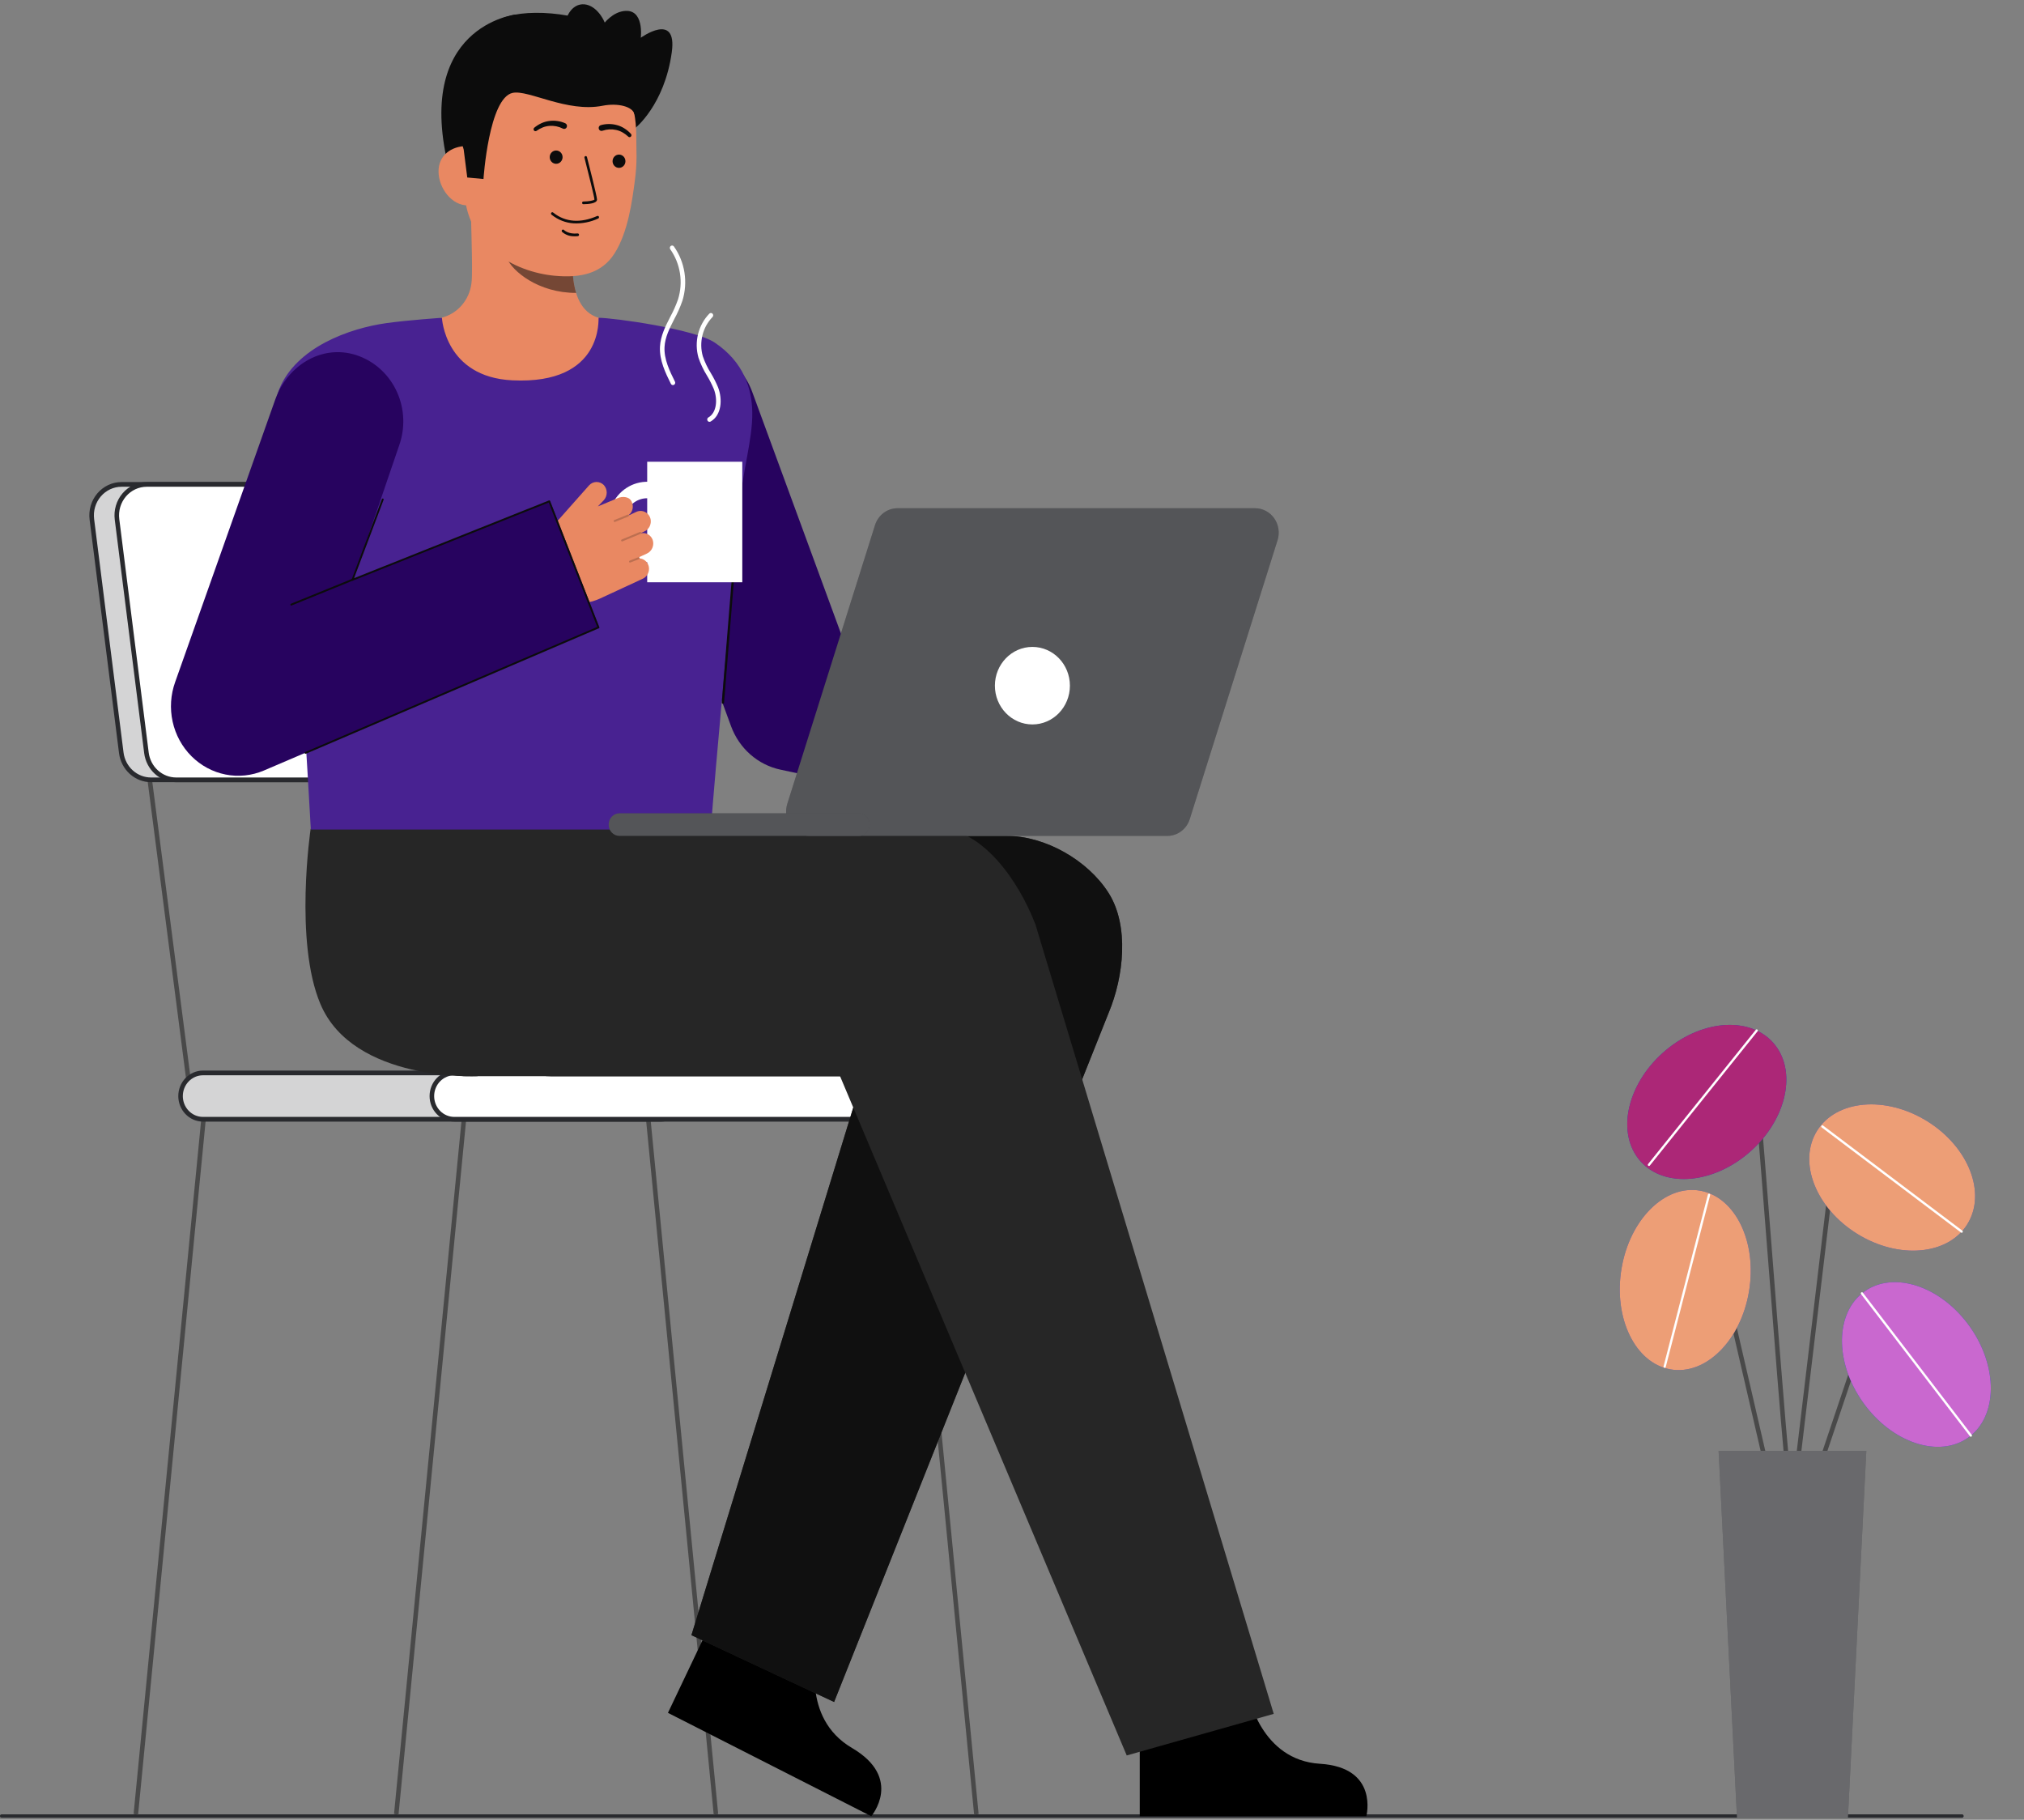<svg width="327" height="294" viewBox="0 0 327 294" fill="none" xmlns="http://www.w3.org/2000/svg">
<rect x="0" y="0" width="327" height="294" fill="#808080" stroke="none"/>
<path d="M316.983 293.667H0.258C0.224 293.667 0.19 293.66 0.159 293.646C0.128 293.633 0.099 293.613 0.075 293.589C0.052 293.564 0.033 293.535 0.02 293.502C0.007 293.47 0 293.435 0 293.4C0 293.365 0.007 293.331 0.02 293.299C0.033 293.266 0.052 293.237 0.075 293.212C0.099 293.187 0.128 293.168 0.159 293.154C0.19 293.141 0.224 293.134 0.258 293.134H316.983C317.051 293.134 317.116 293.162 317.165 293.212C317.213 293.262 317.24 293.33 317.24 293.4C317.24 293.471 317.213 293.539 317.165 293.589C317.116 293.639 317.051 293.667 316.983 293.667H316.983Z" fill="#292A2E"/>
<g opacity="0.65">
<path d="M316.983 293.667H0.258C0.224 293.667 0.19 293.66 0.159 293.646C0.128 293.633 0.099 293.613 0.075 293.589C0.052 293.564 0.033 293.535 0.02 293.502C0.007 293.47 0 293.435 0 293.4C0 293.365 0.007 293.331 0.02 293.299C0.033 293.266 0.052 293.237 0.075 293.212C0.099 293.187 0.128 293.168 0.159 293.154C0.19 293.141 0.224 293.134 0.258 293.134H316.983C317.051 293.134 317.116 293.162 317.165 293.212C317.213 293.262 317.24 293.33 317.24 293.4C317.24 293.471 317.213 293.539 317.165 293.589C317.116 293.639 317.051 293.667 316.983 293.667H316.983Z" fill="#292A2E"/>
</g>
<path d="M22.308 293.198L21.585 293.055L32.885 177.012L33.608 177.156L22.308 293.198Z" fill="#494949"/>
<path d="M64.382 293.198L63.659 293.055L74.958 177.012L75.681 177.156L64.382 293.198Z" fill="#494949"/>
<path d="M157.383 293.198L158.106 293.055L146.807 177.012L146.084 177.156L157.383 293.198Z" fill="#494949"/>
<path d="M115.31 293.198L116.032 293.055L104.733 177.012L104.01 177.156L115.31 293.198Z" fill="#494949"/>
<path d="M100.325 125.942L99.595 126.043L106.196 177.136L106.925 177.035L100.325 125.942Z" fill="#494949"/>
<path d="M24.559 125.941L23.83 126.042L30.431 177.135L31.16 177.034L24.559 125.941Z" fill="#494949"/>
<path d="M106.862 173.343H32.755C30.756 173.343 29.135 175.018 29.135 177.084V177.084C29.135 179.151 30.756 180.826 32.755 180.826H106.862C108.862 180.826 110.483 179.151 110.483 177.084V177.084C110.483 175.018 108.862 173.343 106.862 173.343Z" fill="#292A2E"/>
<path opacity="0.8" d="M106.862 173.343H32.755C30.756 173.343 29.135 175.018 29.135 177.084V177.084C29.135 179.151 30.756 180.826 32.755 180.826H106.862C108.862 180.826 110.483 179.151 110.483 177.084V177.084C110.483 175.018 108.862 173.343 106.862 173.343Z" fill="white"/>
<path d="M106.861 181.206H32.755C31.704 181.196 30.7 180.757 29.96 179.985C29.22 179.213 28.805 178.171 28.805 177.084C28.805 175.998 29.22 174.955 29.96 174.183C30.7 173.411 31.704 172.973 32.755 172.962H106.861C107.912 172.973 108.917 173.411 109.657 174.183C110.396 174.955 110.811 175.998 110.811 177.084C110.811 178.171 110.396 179.213 109.657 179.985C108.917 180.757 107.912 181.196 106.861 181.206ZM32.755 173.723C31.899 173.732 31.08 174.091 30.478 174.72C29.875 175.349 29.538 176.199 29.538 177.084C29.538 177.97 29.875 178.819 30.478 179.448C31.08 180.078 31.899 180.436 32.755 180.446H106.861C107.717 180.436 108.536 180.078 109.138 179.448C109.741 178.819 110.079 177.97 110.079 177.084C110.079 176.199 109.741 175.349 109.138 174.72C108.536 174.091 107.717 173.732 106.861 173.723H32.755Z" fill="#292A2E"/>
<path d="M147.536 173.343H73.429C71.43 173.343 69.809 175.018 69.809 177.084V177.084C69.809 179.151 71.43 180.826 73.429 180.826H147.536C149.536 180.826 151.156 179.151 151.156 177.084V177.084C151.156 175.018 149.536 173.343 147.536 173.343Z" fill="white"/>
<path d="M147.536 181.206H73.43C72.903 181.212 72.38 181.109 71.891 180.904C71.403 180.699 70.959 180.396 70.584 180.013C70.21 179.63 69.913 179.174 69.71 178.671C69.507 178.168 69.403 177.629 69.403 177.084C69.403 176.54 69.507 176 69.71 175.498C69.913 174.995 70.21 174.539 70.584 174.155C70.959 173.772 71.403 173.469 71.891 173.264C72.38 173.06 72.903 172.957 73.43 172.962H147.536C148.063 172.957 148.586 173.06 149.075 173.264C149.563 173.469 150.007 173.772 150.382 174.155C150.756 174.539 151.053 174.995 151.256 175.498C151.459 176 151.564 176.54 151.564 177.084C151.564 177.629 151.459 178.168 151.256 178.671C151.053 179.174 150.756 179.63 150.382 180.013C150.007 180.396 149.563 180.699 149.075 180.904C148.586 181.109 148.063 181.212 147.536 181.206ZM73.43 173.723C72.999 173.718 72.573 173.802 72.174 173.968C71.776 174.135 71.413 174.382 71.107 174.695C70.802 175.007 70.559 175.379 70.393 175.79C70.228 176.2 70.142 176.64 70.142 177.084C70.142 177.529 70.228 177.969 70.393 178.379C70.559 178.789 70.802 179.161 71.107 179.474C71.413 179.786 71.776 180.033 72.174 180.2C72.573 180.367 72.999 180.45 73.43 180.446H147.536C147.966 180.45 148.393 180.367 148.792 180.2C149.19 180.033 149.553 179.786 149.859 179.474C150.164 179.161 150.407 178.789 150.573 178.379C150.738 177.969 150.824 177.529 150.824 177.084C150.824 176.64 150.738 176.2 150.573 175.79C150.407 175.379 150.164 175.007 149.859 174.695C149.553 174.382 149.19 174.135 148.792 173.968C148.393 173.802 147.966 173.718 147.536 173.723H73.43Z" fill="#292A2E"/>
<path d="M96.265 125.991H24.394C23.219 125.991 22.084 125.549 21.201 124.748C20.318 123.947 19.747 122.841 19.596 121.636L14.842 83.906C14.753 83.2 14.81 82.484 15.011 81.803C15.211 81.123 15.55 80.494 16.004 79.96C16.458 79.426 17.017 78.998 17.644 78.704C18.271 78.411 18.952 78.259 19.64 78.259H91.511C92.686 78.259 93.821 78.701 94.704 79.503C95.587 80.304 96.157 81.41 96.309 82.614L101.063 120.345C101.152 121.05 101.094 121.767 100.894 122.447C100.693 123.127 100.354 123.756 99.9 124.29C99.446 124.825 98.887 125.253 98.26 125.546C97.633 125.839 96.953 125.991 96.265 125.991Z" fill="#292A2E"/>
<path opacity="0.8" d="M96.265 125.991H24.394C23.219 125.991 22.084 125.549 21.201 124.748C20.318 123.947 19.747 122.841 19.596 121.636L14.842 83.906C14.753 83.2 14.81 82.484 15.011 81.803C15.211 81.123 15.55 80.494 16.004 79.96C16.458 79.426 17.017 78.998 17.644 78.704C18.271 78.411 18.952 78.259 19.64 78.259H91.511C92.686 78.259 93.821 78.701 94.704 79.503C95.587 80.304 96.157 81.41 96.309 82.614L101.063 120.345C101.152 121.05 101.094 121.767 100.894 122.447C100.693 123.127 100.354 123.756 99.9 124.29C99.446 124.825 98.887 125.253 98.26 125.546C97.633 125.839 96.953 125.991 96.265 125.991Z" fill="white"/>
<path d="M96.265 126.372H24.394C23.13 126.369 21.91 125.892 20.961 125.031C20.012 124.169 19.397 122.981 19.231 121.686L14.476 83.956C14.381 83.197 14.443 82.425 14.659 81.693C14.874 80.961 15.239 80.285 15.727 79.71C16.216 79.135 16.818 78.674 17.492 78.359C18.167 78.043 18.899 77.88 19.64 77.88H91.511C92.775 77.883 93.994 78.359 94.944 79.221C95.894 80.083 96.508 81.271 96.674 82.566L101.428 120.297C101.524 121.055 101.462 121.827 101.246 122.559C101.03 123.291 100.666 123.967 100.177 124.542C99.689 125.117 99.087 125.578 98.412 125.893C97.737 126.209 97.005 126.372 96.265 126.372V126.372ZM19.64 78.64C19.004 78.64 18.375 78.78 17.796 79.051C17.217 79.322 16.7 79.718 16.281 80.211C15.861 80.705 15.548 81.286 15.363 81.914C15.178 82.543 15.125 83.205 15.207 83.857L19.96 121.587C20.103 122.699 20.631 123.719 21.446 124.459C22.262 125.199 23.309 125.608 24.394 125.611H96.265C96.901 125.611 97.529 125.471 98.109 125.199C98.688 124.928 99.205 124.533 99.624 124.039C100.044 123.545 100.357 122.964 100.542 122.336C100.727 121.707 100.78 121.044 100.698 120.393L95.944 82.662C95.801 81.551 95.273 80.531 94.458 79.791C93.643 79.051 92.596 78.642 91.511 78.64H19.64Z" fill="#292A2E"/>
<path d="M100.329 125.991H28.458C27.283 125.991 26.148 125.549 25.265 124.748C24.382 123.947 23.811 122.841 23.66 121.636L18.905 83.906C18.817 83.2 18.875 82.484 19.075 81.803C19.276 81.123 19.614 80.495 20.068 79.96C20.522 79.426 21.081 78.998 21.708 78.704C22.335 78.411 23.016 78.259 23.704 78.259H95.575C96.75 78.259 97.885 78.701 98.768 79.503C99.651 80.304 100.222 81.41 100.373 82.614L105.127 120.345C105.216 121.05 105.158 121.767 104.958 122.447C104.757 123.128 104.419 123.756 103.965 124.29C103.511 124.825 102.951 125.253 102.325 125.546C101.698 125.839 101.017 125.991 100.329 125.991Z" fill="white"/>
<path d="M100.329 126.372H28.458C27.194 126.369 25.975 125.892 25.025 125.031C24.076 124.169 23.461 122.981 23.295 121.686L18.541 83.956C18.445 83.197 18.507 82.425 18.723 81.693C18.939 80.961 19.303 80.285 19.792 79.71C20.28 79.135 20.882 78.674 21.557 78.359C22.231 78.043 22.963 77.88 23.704 77.88H95.575C96.839 77.883 98.059 78.359 99.008 79.221C99.958 80.083 100.572 81.271 100.738 82.566L105.492 120.297C105.588 121.055 105.526 121.827 105.31 122.559C105.094 123.291 104.73 123.967 104.241 124.542C103.753 125.117 103.151 125.578 102.476 125.894C101.802 126.209 101.07 126.372 100.329 126.372V126.372ZM23.704 78.64C23.068 78.64 22.439 78.78 21.86 79.051C21.281 79.322 20.764 79.718 20.345 80.211C19.925 80.705 19.612 81.285 19.427 81.914C19.242 82.543 19.189 83.205 19.271 83.857L24.025 121.587C24.167 122.699 24.695 123.719 25.51 124.459C26.326 125.199 27.373 125.608 28.458 125.611H100.329C100.965 125.611 101.594 125.471 102.173 125.2C102.753 124.929 103.269 124.533 103.689 124.039C104.109 123.545 104.421 122.964 104.607 122.336C104.792 121.707 104.845 121.045 104.763 120.393L100.009 82.662C99.866 81.551 99.338 80.53 98.523 79.79C97.708 79.05 96.661 78.641 95.576 78.639L23.704 78.64Z" fill="#292A2E"/>
<path d="M201.692 273.791C201.692 273.791 203.666 284.364 213.245 284.953C222.824 285.542 220.747 293.429 220.747 293.429H184.141V274.528L201.692 273.791Z" fill="black"/>
<path d="M132.051 267.115C132.051 267.115 129.306 277.503 137.65 282.402C145.994 287.3 140.762 293.429 140.762 293.429L107.915 276.728L115.988 259.768L132.051 267.115Z" fill="black"/>
<path d="M102.576 20.74C102.576 20.74 107.352 17.014 108.535 8.439C109.451 1.799 103.525 6.1 103.525 6.1C103.525 6.1 104.139 1.313 100.764 1.788C97.388 2.263 95.5 7.293 95.5 7.293" fill="#0C0C0C"/>
<path d="M83.32 2.348C83.32 2.348 66.573 4.204 72.627 27.656L74.109 27.759L77.117 27.967" fill="#0C0C0C"/>
<path d="M99.771 52.149C99.697 52.139 98.88 66.149 83.13 64.928C72.227 64.085 68.339 52.129 68.09 52.129C69.265 51.871 70.718 51.479 71.295 51.344C72.554 51.043 73.693 50.352 74.562 49.364C75.431 48.377 75.989 47.139 76.161 45.816C76.48 43.83 75.94 33.67 76.105 31.66L92.842 35.521C92.608 39.765 90.971 49.603 96.707 51.344C97.663 51.633 98.691 51.897 99.771 52.149Z" fill="#E98862"/>
<path opacity="0.52" d="M93.077 47.324C92.815 46.451 92.646 45.55 92.574 44.639C92.39 42.56 92.427 40.466 92.684 38.395C89.282 37.921 86.078 36.47 83.434 34.207C83.123 35.393 81.414 40.576 81.888 41.704C82.781 43.834 86.983 47.324 93.077 47.324Z" fill="#0C0C0C"/>
<path d="M89.623 44.551C83.02 43.939 75.117 39.627 75.003 30.364L74.9 22.007C74.786 12.744 79.401 5.173 87.841 5.062C96.279 4.951 102.68 12.377 102.793 21.64L102.839 25.34C102.833 26.611 102.743 27.88 102.571 29.138C102.138 32.467 101.466 37.527 99.281 40.951C97.216 44.183 93.841 44.942 89.623 44.551Z" fill="#E98862"/>
<path d="M92.686 36.084C94.049 36.148 95.407 35.88 96.651 35.301C96.676 35.29 96.7 35.274 96.719 35.253C96.739 35.232 96.754 35.208 96.765 35.181C96.775 35.154 96.78 35.126 96.78 35.097C96.78 35.068 96.774 35.039 96.763 35.013C96.752 34.986 96.736 34.962 96.716 34.942C96.696 34.922 96.672 34.906 96.647 34.895C96.621 34.884 96.593 34.879 96.565 34.879C96.537 34.879 96.509 34.885 96.484 34.897C93.804 36.078 91.37 35.905 89.447 34.397C89.408 34.365 89.367 34.335 89.325 34.308C89.277 34.285 89.222 34.281 89.171 34.298C89.121 34.314 89.078 34.35 89.051 34.398C89.025 34.446 89.016 34.502 89.028 34.556C89.039 34.609 89.07 34.657 89.114 34.688C89.129 34.698 89.154 34.718 89.187 34.746C90.199 35.542 91.417 36.008 92.686 36.084Z" fill="#0C0C0C"/>
<path d="M92.623 38.171C92.869 38.187 93.116 38.18 93.361 38.152C93.417 38.146 93.469 38.117 93.504 38.072C93.54 38.027 93.556 37.968 93.55 37.91C93.544 37.852 93.516 37.799 93.472 37.763C93.428 37.726 93.372 37.709 93.316 37.715C91.841 37.877 91.137 37.178 91.108 37.148C91.067 37.109 91.014 37.087 90.958 37.088C90.903 37.089 90.85 37.112 90.81 37.153C90.771 37.193 90.749 37.248 90.748 37.305C90.747 37.363 90.768 37.418 90.806 37.46C91.314 37.906 91.956 38.157 92.623 38.171Z" fill="#0C0C0C"/>
<path d="M100.006 27.121C100.58 27.121 101.046 26.64 101.046 26.047C101.046 25.453 100.58 24.973 100.006 24.973C99.432 24.973 98.967 25.453 98.967 26.047C98.967 26.64 99.432 27.121 100.006 27.121Z" fill="#0C0C0C"/>
<path d="M89.851 26.463C90.425 26.463 90.891 25.982 90.891 25.388C90.891 24.795 90.425 24.314 89.851 24.314C89.277 24.314 88.812 24.795 88.812 25.388C88.812 25.982 89.277 26.463 89.851 26.463Z" fill="#0C0C0C"/>
<path d="M75.562 33.179C72.997 33.213 70.884 30.405 70.85 27.755C70.817 25.104 72.879 23.616 75.443 23.582L76.786 25.34L77.766 33.151L75.562 33.179Z" fill="#E98862"/>
<path d="M78.112 28.921C78.112 28.921 78.978 15.814 82.824 15.005C85.385 14.466 91.596 18.22 97.349 17.086C99.866 16.591 102.255 17.234 102.498 18.462C102.594 18.949 104.162 11.957 100.221 6.652C97.083 2.43 86.814 1.235 82.142 2.62C69.205 6.455 74.914 24.159 74.914 24.159L75.491 28.677L78.112 28.921Z" fill="#0C0C0C"/>
<path d="M94.235 32.991C94.24 32.991 94.246 32.991 94.251 32.991C95.078 32.982 96.463 32.873 96.457 32.233C96.452 31.704 94.994 26.004 94.828 25.356C94.809 25.305 94.773 25.263 94.727 25.239C94.68 25.214 94.627 25.208 94.576 25.222C94.526 25.236 94.482 25.269 94.454 25.314C94.425 25.359 94.414 25.414 94.423 25.467C95.07 27.992 96.035 31.878 96.039 32.239C95.959 32.391 95.105 32.547 94.249 32.556C94.195 32.557 94.144 32.58 94.106 32.619C94.067 32.659 94.045 32.712 94.043 32.767C94.042 32.823 94.061 32.877 94.097 32.919C94.133 32.961 94.183 32.986 94.237 32.991H94.235Z" fill="#0C0C0C"/>
<path d="M97.056 20.222C97.925 19.975 98.842 19.975 99.71 20.222C100.137 20.34 100.544 20.524 100.917 20.768C101.287 21.006 101.626 21.292 101.926 21.619C101.983 21.676 102.017 21.755 102.019 21.837C102.021 21.92 101.992 22 101.937 22.061C101.883 22.122 101.808 22.158 101.728 22.162C101.648 22.166 101.569 22.138 101.509 22.083L101.491 22.066C101.213 21.8 100.903 21.572 100.57 21.386C100.244 21.2 99.891 21.068 99.526 20.992C98.807 20.835 98.061 20.878 97.363 21.116L97.333 21.127C97.218 21.169 97.091 21.162 96.981 21.108C96.871 21.053 96.786 20.956 96.746 20.837C96.705 20.718 96.712 20.587 96.764 20.473C96.817 20.359 96.911 20.272 97.026 20.23L97.056 20.222Z" fill="#0C0C0C"/>
<path d="M90.906 20.761C90.245 20.429 89.511 20.283 88.778 20.339C88.406 20.364 88.04 20.447 87.692 20.585C87.339 20.724 87.003 20.908 86.694 21.133L86.674 21.147C86.608 21.191 86.527 21.207 86.45 21.191C86.373 21.176 86.304 21.13 86.258 21.063C86.213 20.997 86.194 20.915 86.205 20.834C86.217 20.753 86.258 20.68 86.32 20.63C86.659 20.348 87.032 20.112 87.429 19.926C87.831 19.736 88.258 19.61 88.696 19.551C89.135 19.487 89.58 19.486 90.019 19.547C90.47 19.605 90.91 19.729 91.327 19.915C91.439 19.966 91.527 20.06 91.572 20.178C91.617 20.296 91.615 20.427 91.566 20.543C91.517 20.659 91.426 20.75 91.312 20.797C91.198 20.843 91.071 20.841 90.959 20.79C90.95 20.786 90.942 20.782 90.933 20.778L90.906 20.761Z" fill="#0C0C0C"/>
<path d="M95.82 11.199C97.718 10.789 98.784 8.116 98.2 5.228C97.617 2.341 95.605 0.332 93.706 0.742C91.808 1.152 90.742 3.825 91.326 6.713C91.91 9.6 93.922 11.609 95.82 11.199Z" fill="#0C0C0C"/>
<path d="M111.707 264.181L139.407 173.871H89.197C79.111 173.871 74.907 165.032 74.907 154.609C74.907 144.186 84.822 135.049 94.907 135.049H162.672C168.823 135.049 175.721 138.937 179.097 144.251C182.473 149.566 181.56 157.801 179.114 163.634L134.758 274.973" fill="#262626"/>
<path opacity="0.8" d="M111.707 264.181L139.407 173.871H89.197C79.111 173.871 74.907 165.032 74.907 154.609C74.907 144.186 84.822 135.049 94.907 135.049H162.672C168.823 135.049 175.721 138.937 179.097 144.251C182.473 149.566 181.56 157.801 179.114 163.634L134.758 274.973" fill="#0A0A0A"/>
<path d="M182.036 283.61L135.72 173.871L74.906 173.867C60.656 172.712 54.13 164.641 54.338 154.221C54.542 143.932 59.583 133.77 69.494 133.77H151.46C158.793 133.926 164.562 142.3 167.282 149.339L205.786 276.891" fill="#262626"/>
<path d="M50.19 133.896C50.19 133.896 47.489 152.098 51.77 162.217C57.115 174.851 77.15 173.867 77.15 173.867L76.021 133.77L50.19 133.896Z" fill="#262626"/>
<path d="M169.025 133.538L126.067 124.338C124.277 123.955 122.61 123.111 121.219 121.885C119.828 120.659 118.759 119.09 118.11 117.324L101.214 71.31C100.7 69.929 100.454 68.457 100.492 66.977C100.53 65.498 100.85 64.041 101.434 62.69C102.018 61.339 102.855 60.121 103.896 59.105C104.938 58.089 106.163 57.296 107.501 56.771C108.84 56.246 110.266 55.999 111.697 56.045C113.128 56.092 114.536 56.43 115.841 57.04C117.145 57.65 118.32 58.521 119.298 59.602C120.276 60.683 121.038 61.953 121.539 63.339L136.319 103.588L173.437 111.536C173.437 111.536 169.77 133.697 169.025 133.538Z" fill="#27035F"/>
<path d="M119.34 82.997C118.844 89.02 115.327 126.598 114.849 134.017H50.218C49.847 127.325 48.179 98.066 46.771 84.98C45.427 72.494 43.543 66.811 45.091 62.931C47.822 56.088 56.513 53.031 62.399 52.208C65.993 51.705 71.399 51.344 71.399 51.344C71.399 51.344 71.857 60.913 82.77 61.446C97.627 62.169 96.635 51.344 96.708 51.344C99.115 51.344 112.216 53.153 115.491 55.36C120.119 58.477 121.486 62.724 121.54 66.626C121.602 71.119 119.902 76.164 119.34 82.997Z" fill="#482291"/>
<path d="M116.8 113.7H116.784C116.76 113.698 116.737 113.691 116.715 113.679C116.694 113.668 116.675 113.652 116.659 113.633C116.643 113.614 116.632 113.592 116.624 113.568C116.617 113.544 116.614 113.519 116.616 113.495L118.294 92.665C118.295 92.639 118.302 92.615 118.312 92.592C118.323 92.57 118.338 92.55 118.357 92.534C118.376 92.517 118.397 92.505 118.42 92.498C118.444 92.49 118.468 92.488 118.492 92.491C118.516 92.493 118.54 92.5 118.561 92.511C118.583 92.523 118.602 92.538 118.618 92.557C118.633 92.576 118.645 92.599 118.652 92.622C118.66 92.646 118.663 92.671 118.661 92.696L116.983 113.526C116.979 113.573 116.958 113.618 116.924 113.65C116.89 113.682 116.846 113.7 116.8 113.7Z" fill="#0C0C0C"/>
<path d="M127.19 129.886L141.371 84.834C141.62 84.043 142.106 83.353 142.757 82.864C143.409 82.374 144.194 82.111 144.999 82.111H202.774C203.377 82.111 203.97 82.258 204.507 82.541C205.043 82.823 205.508 83.233 205.862 83.737C206.216 84.24 206.449 84.823 206.543 85.438C206.637 86.053 206.589 86.682 206.403 87.274L192.222 132.325C191.973 133.117 191.487 133.807 190.836 134.296C190.184 134.785 189.399 135.049 188.593 135.049H130.819C130.216 135.049 129.623 134.901 129.086 134.619C128.549 134.336 128.085 133.926 127.731 133.423C127.377 132.919 127.144 132.336 127.05 131.721C126.956 131.107 127.004 130.477 127.19 129.886Z" fill="#292A2E"/>
<path opacity="0.2" d="M127.19 129.886L141.371 84.834C141.62 84.043 142.106 83.353 142.757 82.864C143.409 82.374 144.194 82.111 144.999 82.111H202.774C203.377 82.111 203.97 82.258 204.507 82.541C205.043 82.823 205.508 83.233 205.862 83.737C206.216 84.24 206.449 84.823 206.543 85.438C206.637 86.053 206.589 86.682 206.403 87.274L192.222 132.325C191.973 133.117 191.487 133.807 190.836 134.296C190.184 134.785 189.399 135.049 188.593 135.049H130.819C130.216 135.049 129.623 134.901 129.086 134.619C128.549 134.336 128.085 133.926 127.731 133.423C127.377 132.919 127.144 132.336 127.05 131.721C126.956 131.107 127.004 130.477 127.19 129.886Z" fill="white"/>
<path d="M138.758 131.396H100.084C99.12 131.396 98.339 132.203 98.339 133.199V133.246C98.339 134.241 99.12 135.049 100.084 135.049H138.758C139.722 135.049 140.503 134.241 140.503 133.246V133.199C140.503 132.203 139.722 131.396 138.758 131.396Z" fill="#292A2E"/>
<path opacity="0.2" d="M138.758 131.396H100.084C99.12 131.396 98.339 132.203 98.339 133.199V133.246C98.339 134.241 99.12 135.049 100.084 135.049H138.758C139.722 135.049 140.503 134.241 140.503 133.246V133.199C140.503 132.203 139.722 131.396 138.758 131.396Z" fill="white"/>
<path d="M166.796 117.04C170.143 117.04 172.856 114.236 172.856 110.777C172.856 107.319 170.143 104.515 166.796 104.515C163.45 104.515 160.737 107.319 160.737 110.777C160.737 114.236 163.45 117.04 166.796 117.04Z" fill="white"/>
<path d="M119.925 74.599H104.562V94.071H119.925V74.599Z" fill="white"/>
<path d="M104.562 90.837C103.318 90.837 102.102 90.455 101.067 89.741C100.033 89.026 99.226 88.011 98.75 86.823C98.274 85.635 98.149 84.328 98.392 83.066C98.635 81.805 99.234 80.647 100.114 79.737C100.994 78.828 102.115 78.209 103.335 77.958C104.555 77.707 105.82 77.836 106.97 78.328C108.12 78.82 109.102 79.653 109.793 80.722C110.485 81.792 110.854 83.049 110.854 84.335C110.852 86.059 110.188 87.711 109.009 88.93C107.83 90.149 106.23 90.835 104.562 90.837ZM104.562 80.496C103.828 80.496 103.11 80.721 102.499 81.143C101.888 81.565 101.412 82.165 101.131 82.866C100.85 83.568 100.776 84.34 100.919 85.084C101.063 85.829 101.416 86.513 101.936 87.05C102.456 87.587 103.117 87.952 103.838 88.1C104.559 88.248 105.305 88.172 105.984 87.882C106.663 87.591 107.243 87.099 107.651 86.468C108.059 85.836 108.277 85.094 108.277 84.335C108.276 83.317 107.884 82.341 107.188 81.621C106.492 80.902 105.547 80.497 104.562 80.496Z" fill="white"/>
<path d="M105.448 87.219C105.308 86.843 105.045 86.53 104.704 86.335C104.363 86.139 103.966 86.074 103.583 86.151C103.591 86.133 103.594 86.113 103.595 86.094L104.11 85.855C104.471 85.697 104.768 85.414 104.95 85.055C105.133 84.696 105.19 84.283 105.112 83.886C105.058 83.638 104.951 83.405 104.799 83.205C104.648 83.005 104.455 82.842 104.235 82.728C104.015 82.614 103.773 82.552 103.527 82.546C103.281 82.54 103.037 82.591 102.812 82.694L101.597 83.256C101.597 83.251 101.597 83.246 101.594 83.241C101.59 83.231 101.584 83.222 101.577 83.213C101.876 82.98 102.09 82.648 102.184 82.273C102.278 81.898 102.246 81.501 102.094 81.147C101.756 80.203 100.56 80.128 99.769 80.492L96.591 81.817L97.55 80.812C97.851 80.484 98.019 80.051 98.023 79.599C98.026 79.147 97.863 78.712 97.567 78.379C97.408 78.213 97.219 78.082 97.009 77.995C96.8 77.907 96.576 77.865 96.35 77.869C96.124 77.874 95.902 77.927 95.697 78.023C95.491 78.12 95.307 78.259 95.155 78.432L83.854 91.187L87.719 95.034C88.919 96.228 90.438 97.026 92.079 97.323C93.721 97.62 95.41 97.404 96.932 96.703L103.82 93.511C104.181 93.353 104.478 93.07 104.661 92.711C104.843 92.352 104.9 91.939 104.822 91.542C104.744 91.185 104.557 90.864 104.29 90.624C104.023 90.384 103.688 90.239 103.336 90.21C103.339 90.19 103.34 90.17 103.336 90.15C103.332 90.13 103.324 90.112 103.314 90.095C103.303 90.078 103.289 90.064 103.272 90.053C103.256 90.042 103.238 90.034 103.219 90.03L104.491 89.444C104.893 89.267 105.216 88.94 105.394 88.527C105.572 88.114 105.591 87.647 105.448 87.219Z" fill="#E98862"/>
<path opacity="0.2" d="M99.299 84.335C99.263 84.335 99.227 84.322 99.199 84.298C99.171 84.274 99.152 84.241 99.145 84.204C99.138 84.167 99.144 84.129 99.162 84.096C99.179 84.063 99.208 84.037 99.242 84.024L101.391 83.149C101.41 83.141 101.431 83.137 101.451 83.137C101.472 83.138 101.492 83.142 101.511 83.151C101.529 83.159 101.546 83.171 101.561 83.187C101.575 83.202 101.586 83.22 101.594 83.24C101.601 83.259 101.605 83.28 101.605 83.302C101.604 83.323 101.6 83.344 101.592 83.363C101.583 83.382 101.572 83.4 101.557 83.415C101.542 83.429 101.525 83.441 101.506 83.449L99.356 84.324C99.338 84.331 99.319 84.335 99.299 84.335Z" fill="#0C0C0C"/>
<path opacity="0.2" d="M100.499 87.477C100.462 87.477 100.427 87.463 100.399 87.44C100.372 87.416 100.353 87.383 100.346 87.346C100.339 87.309 100.345 87.271 100.362 87.238C100.379 87.206 100.407 87.18 100.44 87.166L103.381 85.944C103.419 85.93 103.46 85.932 103.497 85.949C103.533 85.966 103.562 85.997 103.577 86.036C103.592 86.074 103.592 86.117 103.577 86.156C103.562 86.194 103.534 86.225 103.497 86.243L100.557 87.465C100.538 87.473 100.519 87.477 100.499 87.477Z" fill="#0C0C0C"/>
<path opacity="0.2" d="M101.781 90.888C101.744 90.888 101.709 90.874 101.681 90.85C101.653 90.826 101.634 90.792 101.627 90.755C101.621 90.718 101.627 90.68 101.645 90.647C101.663 90.614 101.692 90.589 101.726 90.575L103.128 90.032C103.167 90.016 103.21 90.018 103.247 90.036C103.285 90.053 103.315 90.086 103.329 90.126C103.344 90.166 103.343 90.21 103.326 90.249C103.309 90.288 103.277 90.319 103.238 90.334L101.837 90.877C101.819 90.884 101.8 90.888 101.781 90.888Z" fill="#0C0C0C"/>
<path d="M108.717 62.214C108.649 62.214 108.583 62.194 108.525 62.158C108.467 62.121 108.42 62.069 108.389 62.007C107.551 60.318 106.508 58.216 106.626 56.012C106.719 54.259 107.515 52.702 108.282 51.198C108.779 50.289 109.202 49.34 109.547 48.359C109.968 47.005 110.074 45.569 109.857 44.165C109.64 42.761 109.104 41.43 108.295 40.28C108.265 40.24 108.243 40.194 108.23 40.145C108.217 40.096 108.214 40.045 108.221 39.994C108.227 39.944 108.244 39.896 108.269 39.852C108.294 39.808 108.327 39.77 108.367 39.74C108.406 39.71 108.451 39.688 108.499 39.676C108.547 39.664 108.596 39.662 108.645 39.67C108.694 39.679 108.74 39.697 108.782 39.724C108.823 39.751 108.859 39.786 108.887 39.828C109.766 41.076 110.348 42.52 110.584 44.044C110.821 45.568 110.706 47.128 110.249 48.597C109.892 49.619 109.453 50.608 108.937 51.554C108.171 53.052 107.448 54.467 107.363 56.054C107.257 58.052 108.208 59.969 109.047 61.66C109.075 61.718 109.089 61.782 109.087 61.847C109.085 61.913 109.066 61.976 109.033 62.032C109 62.087 108.954 62.133 108.899 62.165C108.844 62.197 108.782 62.214 108.719 62.214H108.717Z" fill="white"/>
<path d="M114.628 68.151C114.546 68.151 114.467 68.123 114.402 68.072C114.338 68.02 114.292 67.948 114.271 67.866C114.251 67.784 114.258 67.698 114.29 67.621C114.322 67.543 114.378 67.479 114.45 67.438C115.814 66.66 115.967 64.496 115.326 62.853C115.008 62.098 114.636 61.368 114.213 60.67C113.648 59.766 113.188 58.795 112.844 57.779C112.492 56.54 112.47 55.226 112.78 53.975C113.09 52.724 113.72 51.583 114.604 50.67C114.674 50.601 114.768 50.563 114.865 50.565C114.962 50.567 115.054 50.609 115.122 50.681C115.19 50.753 115.227 50.849 115.226 50.95C115.225 51.05 115.186 51.146 115.117 51.216C114.328 52.03 113.766 53.048 113.49 54.163C113.214 55.279 113.234 56.45 113.547 57.555C113.874 58.514 114.31 59.429 114.846 60.282C115.289 61.013 115.677 61.777 116.008 62.568C116.759 64.492 116.592 67.086 114.805 68.104C114.751 68.135 114.69 68.151 114.628 68.151Z" fill="white"/>
<path d="M96.812 101.312L42.608 124.496C40.654 125.322 38.509 125.543 36.435 125.13C34.362 124.718 32.449 123.69 30.932 122.172C29.414 120.655 28.357 118.713 27.89 116.585C27.423 114.457 27.566 112.234 28.301 110.188L44.467 64.555C46.557 58.739 52.445 55.394 58.073 57.555C60.775 58.592 62.968 60.696 64.17 63.405C65.371 66.113 65.482 69.204 64.478 71.996L57.104 93.595L88.872 80.938" fill="#27035F"/>
<path d="M96.68 101.519C96.651 101.519 96.623 101.51 96.599 101.494C96.575 101.477 96.556 101.453 96.545 101.426L88.658 81.187L56.997 93.815C56.971 93.826 56.942 93.828 56.915 93.822C56.887 93.816 56.862 93.802 56.842 93.781C56.822 93.76 56.809 93.734 56.803 93.706C56.797 93.678 56.8 93.648 56.81 93.621L61.706 80.635C61.72 80.598 61.747 80.568 61.783 80.552C61.818 80.536 61.858 80.535 61.893 80.55C61.929 80.564 61.958 80.593 61.973 80.629C61.989 80.665 61.99 80.707 61.976 80.743L57.199 93.413L88.687 80.854C88.723 80.84 88.762 80.841 88.797 80.856C88.832 80.872 88.86 80.901 88.874 80.938L96.814 101.314C96.828 101.351 96.827 101.392 96.812 101.428C96.797 101.464 96.769 101.493 96.734 101.509C96.716 101.516 96.698 101.519 96.68 101.519Z" fill="#0C0C0C"/>
<path d="M47.053 97.834C47.02 97.834 46.987 97.822 46.96 97.799C46.934 97.777 46.916 97.746 46.91 97.712C46.904 97.677 46.909 97.642 46.926 97.611C46.942 97.581 46.969 97.557 47 97.544L56.917 93.512C56.935 93.504 56.954 93.5 56.973 93.501C56.992 93.501 57.011 93.505 57.029 93.513C57.047 93.52 57.062 93.532 57.076 93.546C57.089 93.56 57.1 93.577 57.107 93.595C57.114 93.614 57.117 93.634 57.117 93.653C57.117 93.673 57.112 93.693 57.105 93.711C57.097 93.729 57.086 93.746 57.072 93.759C57.058 93.773 57.041 93.784 57.023 93.791L47.106 97.823C47.09 97.83 47.072 97.833 47.053 97.834Z" fill="#0C0C0C"/>
<path d="M49.363 121.789C49.329 121.789 49.297 121.777 49.271 121.755C49.245 121.733 49.227 121.702 49.22 121.668C49.214 121.634 49.219 121.599 49.235 121.568C49.251 121.538 49.276 121.514 49.308 121.501L96.626 101.231C96.643 101.224 96.662 101.22 96.681 101.22C96.7 101.22 96.719 101.224 96.737 101.232C96.754 101.239 96.77 101.25 96.783 101.264C96.797 101.278 96.808 101.294 96.815 101.313C96.822 101.331 96.826 101.35 96.826 101.37C96.826 101.39 96.822 101.409 96.815 101.427C96.807 101.445 96.797 101.462 96.783 101.476C96.77 101.49 96.754 101.501 96.736 101.508L49.418 121.777C49.401 121.785 49.382 121.789 49.363 121.789Z" fill="#0C0C0C"/>
<path d="M289.592 243.777C289.495 243.777 289.401 243.737 289.332 243.666C288.813 243.13 287.968 233.296 285.691 204.016C284.759 192.036 283.879 180.72 283.237 173.843C283.191 173.352 283.007 173.294 282.946 173.276C282.067 173.001 279.393 175.18 277.9 177.088C277.839 177.167 277.75 177.217 277.653 177.227C277.556 177.238 277.459 177.209 277.383 177.145C277.307 177.082 277.258 176.99 277.248 176.889C277.238 176.789 277.266 176.689 277.328 176.61C278.315 175.349 281.532 172.041 283.158 172.547C283.486 172.649 283.894 172.943 283.97 173.769C284.612 180.652 285.493 191.972 286.425 203.955C287.808 221.748 289.376 241.905 289.891 243.175C289.931 243.231 289.954 243.298 289.959 243.368C289.964 243.438 289.951 243.508 289.92 243.57C289.889 243.633 289.842 243.685 289.784 243.721C289.726 243.758 289.66 243.777 289.592 243.777Z" fill="#494949"/>
<path d="M282.291 186.462C288.399 181.402 290.424 173.525 286.813 168.87C283.202 164.214 275.323 164.543 269.215 169.603C263.107 174.663 261.082 182.539 264.693 187.194C268.304 191.85 276.183 191.522 282.291 186.462Z" fill="#1F41BB"/>
<path d="M282.291 186.462C288.399 181.402 290.424 173.525 286.813 168.87C283.202 164.214 275.323 164.543 269.215 169.603C263.107 174.663 261.082 182.539 264.693 187.194C268.304 191.85 276.183 191.522 282.291 186.462Z" fill="#AC2777"/>
<path d="M266.405 188.379C266.37 188.379 266.336 188.369 266.307 188.349C266.277 188.33 266.254 188.302 266.239 188.269C266.224 188.237 266.218 188.2 266.223 188.164C266.227 188.129 266.242 188.095 266.264 188.067L283.672 166.372C283.687 166.352 283.706 166.336 283.728 166.323C283.749 166.311 283.773 166.304 283.797 166.301C283.821 166.299 283.846 166.301 283.869 166.309C283.893 166.316 283.914 166.328 283.933 166.344C283.952 166.36 283.968 166.38 283.979 166.403C283.99 166.425 283.997 166.45 283.999 166.475C284.001 166.5 283.998 166.525 283.991 166.549C283.983 166.573 283.971 166.596 283.955 166.615L266.547 188.31C266.53 188.332 266.508 188.349 266.484 188.361C266.459 188.373 266.432 188.379 266.405 188.379Z" fill="white"/>
<path d="M293.389 239.126C293.33 239.126 293.273 239.112 293.22 239.084C293.168 239.056 293.123 239.016 293.089 238.966C293.055 238.917 293.033 238.859 293.025 238.799C293.016 238.739 293.022 238.678 293.041 238.62L299.58 219.186C299.773 218.615 300.101 218.102 300.535 217.696C300.968 217.29 301.493 217.003 302.062 216.861C302.631 216.72 303.225 216.727 303.79 216.884C304.355 217.041 304.873 217.342 305.297 217.76L308.754 221.173C308.824 221.243 308.865 221.338 308.867 221.439C308.869 221.54 308.833 221.638 308.765 221.711C308.698 221.784 308.605 221.826 308.508 221.828C308.41 221.831 308.315 221.793 308.245 221.723L304.788 218.31C304.454 217.981 304.045 217.743 303.599 217.619C303.153 217.496 302.684 217.489 302.235 217.601C301.786 217.713 301.371 217.94 301.029 218.26C300.687 218.581 300.428 218.985 300.276 219.436L293.737 238.87C293.712 238.945 293.665 239.01 293.602 239.056C293.54 239.101 293.466 239.126 293.389 239.126Z" fill="#494949"/>
<path d="M318.412 231.933C322.939 228.23 322.67 220.086 317.812 213.742C312.953 207.398 305.345 205.258 300.818 208.961C296.291 212.664 296.56 220.808 301.419 227.152C306.277 233.496 313.886 235.636 318.412 231.933Z" fill="#1F41BB"/>
<path d="M286.622 242.538C286.539 242.538 286.459 242.509 286.394 242.456C286.329 242.403 286.283 242.329 286.264 242.246L275.291 194.828C275.216 194.504 275.056 194.209 274.829 193.973C274.602 193.738 274.316 193.572 274.004 193.493C273.691 193.414 273.364 193.426 273.058 193.528C272.751 193.629 272.478 193.815 272.267 194.067L268.885 198.106C268.853 198.144 268.815 198.175 268.771 198.198C268.728 198.22 268.681 198.233 268.633 198.237C268.585 198.241 268.536 198.234 268.49 198.219C268.444 198.203 268.402 198.178 268.365 198.145C268.329 198.113 268.299 198.073 268.277 198.028C268.256 197.983 268.243 197.935 268.239 197.885C268.236 197.835 268.242 197.785 268.257 197.738C268.272 197.69 268.296 197.646 268.328 197.608L271.711 193.569C272.01 193.212 272.399 192.947 272.834 192.804C273.269 192.661 273.734 192.644 274.178 192.756C274.622 192.868 275.027 193.104 275.349 193.439C275.672 193.773 275.899 194.193 276.005 194.652L286.978 242.07C287.001 242.168 286.985 242.272 286.934 242.358C286.883 242.444 286.801 242.505 286.706 242.529C286.678 242.535 286.65 242.538 286.622 242.538Z" fill="#494949"/>
<path d="M282.574 208.64C283.908 200.668 280.378 193.381 274.689 192.364C269 191.348 263.307 196.986 261.973 204.958C260.639 212.931 264.17 220.218 269.858 221.234C275.547 222.251 281.24 216.612 282.574 208.64Z" fill="#1F41BB"/>
<path d="M289.593 243.777C289.578 243.777 289.562 243.776 289.547 243.774C289.45 243.762 289.362 243.71 289.302 243.631C289.242 243.551 289.215 243.45 289.227 243.35L296.234 184.552C296.31 183.911 296.564 183.307 296.965 182.812C297.366 182.316 297.896 181.951 298.493 181.76C299.09 181.569 299.727 181.561 300.329 181.735C300.93 181.91 301.47 182.261 301.883 182.745L309.892 192.12C309.957 192.195 309.99 192.294 309.984 192.395C309.978 192.496 309.933 192.59 309.86 192.657C309.787 192.724 309.691 192.758 309.593 192.751C309.496 192.745 309.405 192.699 309.34 192.623L301.331 183.248C301.011 182.874 300.594 182.603 300.129 182.468C299.664 182.333 299.171 182.34 298.71 182.488C298.249 182.636 297.839 182.918 297.529 183.301C297.219 183.684 297.024 184.152 296.965 184.647L289.956 243.443C289.945 243.535 289.902 243.619 289.836 243.681C289.769 243.742 289.682 243.777 289.593 243.777Z" fill="#494949"/>
<path d="M318.105 197.329C320.899 192.108 317.612 184.701 310.761 180.785C303.911 176.869 296.092 177.927 293.298 183.148C290.504 188.369 293.791 195.776 300.642 199.692C307.492 203.608 315.311 202.55 318.105 197.329Z" fill="#1F41BB"/>
<path d="M318.412 231.933C322.939 228.23 322.67 220.086 317.812 213.742C312.953 207.398 305.345 205.258 300.818 208.961C296.291 212.664 296.56 220.808 301.419 227.152C306.277 233.496 313.886 235.636 318.412 231.933Z" fill="#C968CF"/>
<path d="M282.574 208.64C283.908 200.668 280.378 193.381 274.689 192.364C269 191.348 263.307 196.986 261.973 204.958C260.639 212.931 264.17 220.218 269.858 221.234C275.547 222.251 281.24 216.612 282.574 208.64Z" fill="#ED9E76"/>
<path d="M318.105 197.329C320.899 192.108 317.612 184.701 310.761 180.785C303.911 176.869 296.092 177.927 293.298 183.148C290.504 188.369 293.791 195.776 300.642 199.692C307.492 203.608 315.311 202.55 318.105 197.329Z" fill="#ED9E76"/>
<path d="M298.555 293.667H280.63L277.659 234.395H301.525L298.555 293.667Z" fill="#292A2E"/>
<path opacity="0.3" d="M298.555 293.667H280.63L277.659 234.395H301.525L298.555 293.667Z" fill="white"/>
<path d="M318.413 232.121C318.385 232.121 318.357 232.115 318.332 232.102C318.307 232.09 318.285 232.072 318.268 232.049L300.673 209.076C300.642 209.037 300.628 208.987 300.634 208.936C300.64 208.886 300.664 208.841 300.703 208.809C300.741 208.778 300.79 208.764 300.838 208.769C300.887 208.775 300.931 208.801 300.961 208.84L318.557 231.813C318.578 231.841 318.592 231.874 318.595 231.91C318.599 231.945 318.593 231.981 318.578 232.014C318.563 232.046 318.54 232.073 318.51 232.092C318.481 232.111 318.447 232.121 318.413 232.121Z" fill="white"/>
<path d="M316.935 199.17C316.896 199.169 316.858 199.156 316.827 199.132L294.311 182.142C294.291 182.127 294.275 182.109 294.262 182.088C294.25 182.066 294.241 182.043 294.238 182.018C294.234 181.993 294.235 181.968 294.241 181.944C294.246 181.919 294.257 181.896 294.271 181.876C294.285 181.856 294.303 181.839 294.324 181.826C294.344 181.813 294.367 181.804 294.391 181.8C294.415 181.797 294.439 181.798 294.463 181.804C294.486 181.809 294.509 181.82 294.528 181.835L317.044 198.826C317.074 198.85 317.097 198.883 317.109 198.921C317.12 198.959 317.12 198.999 317.108 199.037C317.096 199.075 317.073 199.108 317.042 199.132C317.011 199.155 316.974 199.168 316.935 199.168V199.17Z" fill="white"/>
<path d="M268.943 220.987C268.927 220.987 268.911 220.984 268.896 220.98C268.849 220.967 268.809 220.935 268.784 220.892C268.76 220.848 268.753 220.796 268.766 220.747L275.933 192.994C275.939 192.969 275.95 192.946 275.964 192.926C275.979 192.906 275.997 192.889 276.018 192.876C276.04 192.863 276.063 192.855 276.087 192.851C276.111 192.848 276.136 192.85 276.159 192.856C276.183 192.863 276.205 192.874 276.224 192.889C276.244 192.905 276.26 192.924 276.272 192.946C276.284 192.968 276.292 192.992 276.295 193.017C276.298 193.042 276.296 193.068 276.289 193.092L269.122 220.845C269.111 220.886 269.088 220.922 269.056 220.947C269.023 220.973 268.984 220.987 268.943 220.987Z" fill="white"/>
</svg>
